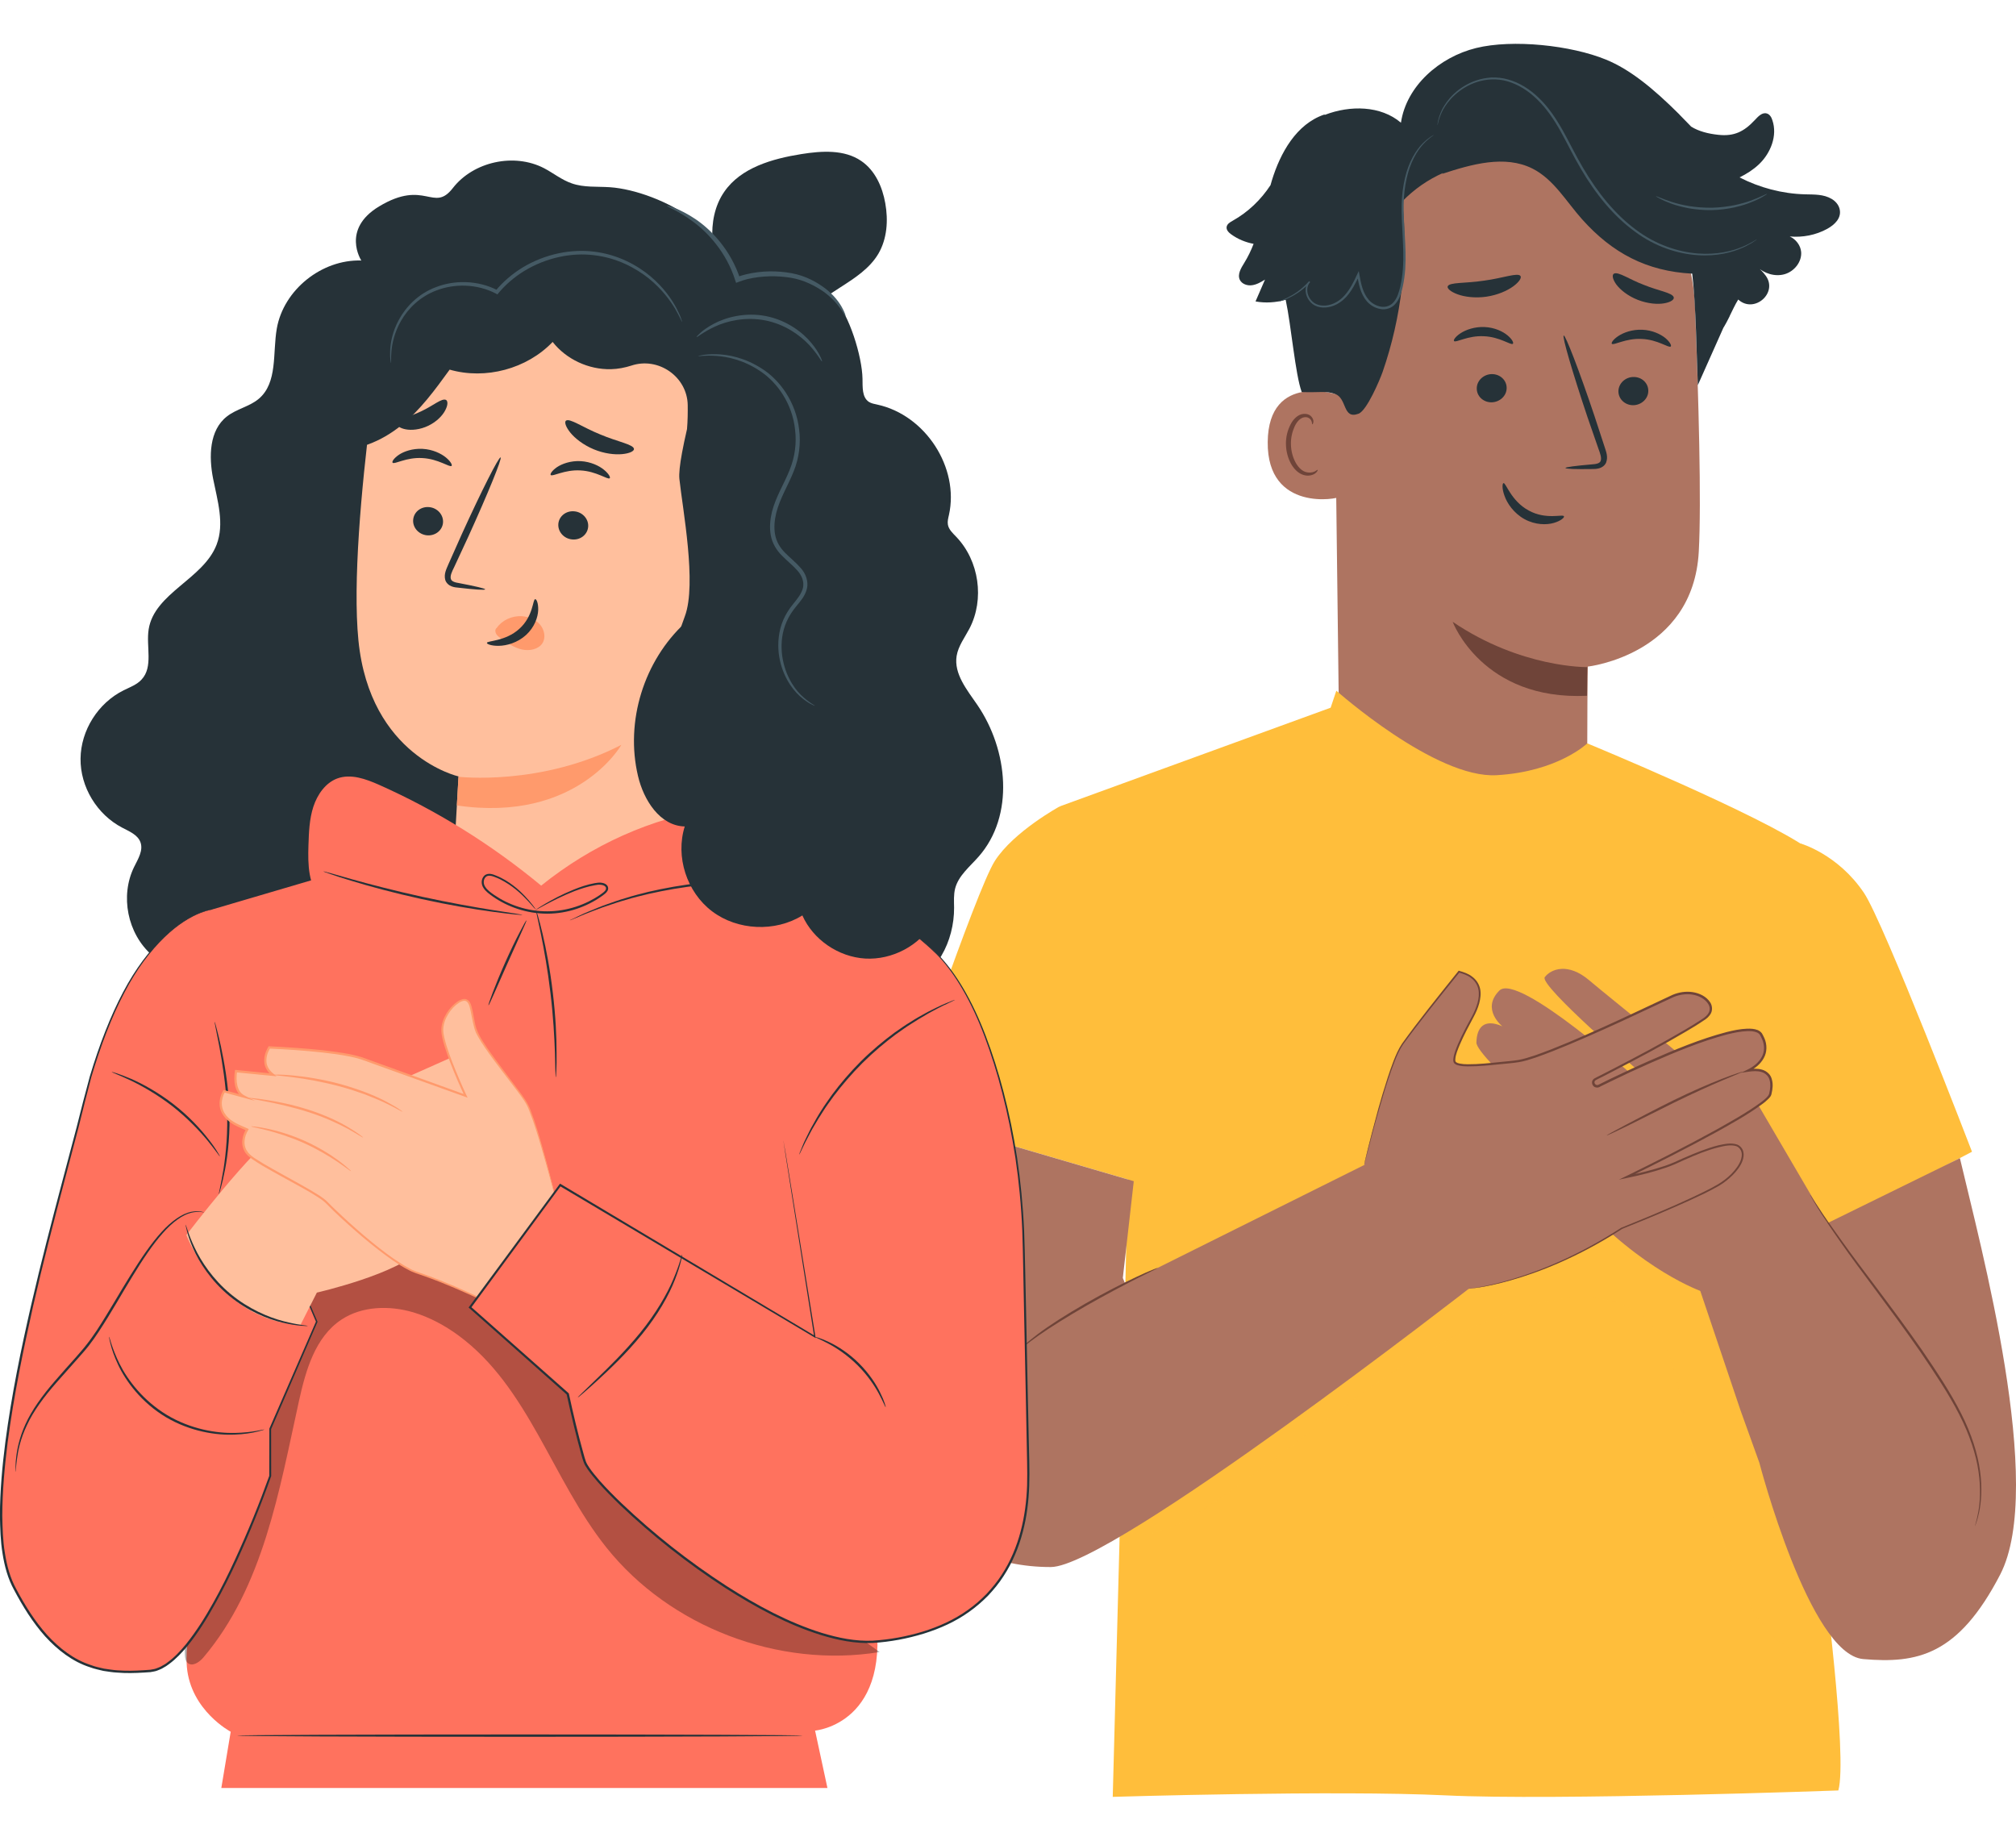 <svg width="23" height="21" viewBox="0 0 23 21" fill="none" xmlns="http://www.w3.org/2000/svg">
<g clip-path="url(#clip0_349_17533)">
<path d="M15.281 8.61L15.22 3.674C15.165 2.447 15.842 1.392 17.088 1.371L17.203 1.376C18.363 1.423 19.291 2.34 19.337 3.484C19.379 4.548 19.412 5.724 19.381 6.293C19.317 7.471 18.115 7.605 18.115 7.605C18.112 7.605 18.108 8.322 18.108 8.668L18.041 9.481L17.406 9.24L15.281 8.61Z" fill="#AE7461"/>
<path d="M18.109 7.611C18.109 7.611 17.354 7.624 16.573 7.094C16.573 7.094 16.91 7.995 18.106 7.938L18.109 7.611Z" fill="#6F4439"/>
<path d="M18.805 4.46C18.805 4.548 18.728 4.621 18.634 4.623C18.54 4.624 18.464 4.553 18.464 4.464C18.465 4.375 18.542 4.302 18.635 4.301C18.73 4.299 18.806 4.37 18.805 4.46Z" fill="#263238"/>
<path d="M19.061 3.953C19.039 3.974 18.914 3.874 18.73 3.867C18.547 3.857 18.408 3.945 18.389 3.922C18.38 3.912 18.403 3.873 18.464 3.833C18.523 3.794 18.623 3.757 18.737 3.762C18.852 3.767 18.946 3.813 19 3.857C19.054 3.903 19.072 3.944 19.061 3.953Z" fill="#263238"/>
<path d="M17.189 4.427C17.189 4.516 17.111 4.588 17.017 4.59C16.923 4.591 16.847 4.52 16.848 4.431C16.848 4.343 16.925 4.27 17.019 4.268C17.114 4.267 17.19 4.338 17.189 4.427Z" fill="#263238"/>
<path d="M17.26 3.922C17.239 3.943 17.113 3.843 16.929 3.836C16.746 3.826 16.608 3.914 16.589 3.891C16.579 3.881 16.602 3.842 16.663 3.802C16.722 3.763 16.823 3.726 16.937 3.731C17.051 3.736 17.145 3.781 17.199 3.826C17.254 3.872 17.271 3.912 17.26 3.922Z" fill="#263238"/>
<path d="M17.86 5.339C17.86 5.329 17.975 5.314 18.161 5.298C18.208 5.295 18.252 5.288 18.262 5.257C18.274 5.224 18.256 5.173 18.236 5.119C18.197 5.005 18.155 4.886 18.112 4.761C17.941 4.252 17.819 3.834 17.84 3.828C17.86 3.821 18.017 4.228 18.188 4.737C18.229 4.862 18.268 4.982 18.306 5.097C18.322 5.15 18.35 5.21 18.323 5.279C18.308 5.313 18.273 5.336 18.243 5.343C18.213 5.351 18.186 5.351 18.163 5.351C17.976 5.354 17.861 5.35 17.86 5.339Z" fill="#263238"/>
<path d="M16.516 3.268C16.532 3.218 16.716 3.235 16.93 3.202C17.145 3.174 17.317 3.106 17.347 3.149C17.361 3.17 17.332 3.217 17.264 3.267C17.195 3.317 17.086 3.366 16.957 3.385C16.828 3.403 16.709 3.387 16.63 3.358C16.55 3.329 16.509 3.291 16.516 3.268Z" fill="#263238"/>
<path d="M18.413 3.122C18.464 3.096 18.588 3.188 18.757 3.251C18.923 3.319 19.078 3.339 19.095 3.391C19.103 3.416 19.066 3.446 18.989 3.46C18.914 3.474 18.8 3.466 18.685 3.421C18.57 3.376 18.483 3.304 18.439 3.244C18.395 3.182 18.39 3.135 18.413 3.122Z" fill="#263238"/>
<path d="M15.281 4.51C15.261 4.5 14.471 4.237 14.463 5.043C14.455 5.85 15.278 5.691 15.28 5.668C15.281 5.645 15.281 4.51 15.281 4.51Z" fill="#AE7461"/>
<path d="M15.033 5.36C15.029 5.358 15.018 5.37 14.995 5.381C14.971 5.391 14.931 5.398 14.888 5.382C14.802 5.35 14.73 5.214 14.728 5.069C14.726 4.995 14.743 4.926 14.769 4.868C14.795 4.81 14.834 4.769 14.877 4.761C14.921 4.752 14.951 4.778 14.961 4.801C14.972 4.823 14.966 4.839 14.971 4.841C14.973 4.843 14.989 4.828 14.983 4.794C14.979 4.778 14.97 4.759 14.951 4.743C14.932 4.727 14.902 4.719 14.872 4.722C14.809 4.726 14.752 4.783 14.722 4.846C14.689 4.91 14.669 4.988 14.671 5.07C14.675 5.233 14.757 5.386 14.875 5.42C14.933 5.436 14.981 5.419 15.006 5.4C15.031 5.38 15.036 5.362 15.033 5.36Z" fill="#6F4439"/>
<path d="M20.987 2.382C20.975 2.335 20.94 2.295 20.898 2.27C20.804 2.214 20.697 2.22 20.592 2.217C20.333 2.21 20.076 2.142 19.846 2.024C19.927 1.984 20.003 1.936 20.068 1.874C20.202 1.746 20.28 1.547 20.221 1.373C20.211 1.34 20.192 1.305 20.158 1.295C20.105 1.278 20.058 1.329 20.021 1.369C19.897 1.502 19.784 1.558 19.603 1.538C19.49 1.526 19.381 1.499 19.293 1.444C19.29 1.44 19.286 1.436 19.283 1.433C19.241 1.389 19.2 1.347 19.16 1.307C19.16 1.307 19.16 1.307 19.16 1.306C18.855 1.002 18.593 0.791 18.322 0.68C17.925 0.517 17.258 0.445 16.84 0.548C16.423 0.651 16.045 0.98 15.983 1.4C15.752 1.203 15.402 1.2 15.116 1.31L15.108 1.307C14.79 1.415 14.607 1.743 14.51 2.06C14.505 2.077 14.5 2.095 14.495 2.112C14.386 2.279 14.239 2.42 14.064 2.518C14.033 2.535 13.998 2.556 13.994 2.591C13.99 2.625 14.019 2.654 14.047 2.674C14.123 2.729 14.211 2.765 14.302 2.782C14.273 2.858 14.238 2.93 14.195 3C14.158 3.059 14.115 3.131 14.145 3.193C14.169 3.241 14.231 3.262 14.284 3.254C14.338 3.247 14.386 3.218 14.432 3.19C14.396 3.273 14.36 3.356 14.324 3.439C14.438 3.46 14.557 3.452 14.668 3.42C14.732 3.719 14.777 4.271 14.851 4.473C15.068 4.48 15.121 4.457 15.23 4.494C15.371 4.542 15.315 4.789 15.499 4.72C15.594 4.685 15.741 4.336 15.774 4.243C15.99 3.62 16.067 2.951 15.999 2.297C16.132 2.16 16.291 2.049 16.466 1.972L16.452 1.984C16.788 1.874 17.167 1.765 17.483 1.923C17.727 2.046 17.869 2.3 18.05 2.502C18.394 2.887 18.787 3.095 19.306 3.122C19.349 3.479 19.356 4.061 19.37 4.394L19.665 3.732V3.735C19.689 3.696 19.708 3.657 19.728 3.618L19.734 3.606V3.604C19.765 3.542 19.793 3.479 19.831 3.417C19.832 3.418 19.833 3.419 19.834 3.42C20.015 3.58 20.287 3.341 20.145 3.146C20.117 3.107 20.083 3.072 20.045 3.043C20.127 3.121 20.251 3.16 20.361 3.128C20.471 3.096 20.557 2.988 20.549 2.876C20.543 2.799 20.488 2.729 20.419 2.698C20.566 2.711 20.717 2.682 20.846 2.611C20.931 2.564 21.014 2.487 20.987 2.382Z" fill="#263238"/>
<path d="M16.358 1.539C16.36 1.543 16.307 1.57 16.236 1.646C16.166 1.722 16.087 1.855 16.048 2.036C16.028 2.126 16.015 2.227 16.014 2.336C16.012 2.444 16.02 2.561 16.027 2.684C16.034 2.806 16.041 2.936 16.032 3.071C16.027 3.138 16.018 3.206 16.003 3.274C15.987 3.342 15.968 3.414 15.916 3.471C15.874 3.518 15.805 3.538 15.746 3.525C15.686 3.514 15.634 3.482 15.595 3.439C15.519 3.35 15.501 3.237 15.483 3.138L15.508 3.141C15.466 3.23 15.423 3.317 15.36 3.386C15.297 3.456 15.212 3.502 15.126 3.508C15.082 3.512 15.039 3.504 15.002 3.486C14.965 3.467 14.938 3.436 14.92 3.404C14.902 3.37 14.893 3.334 14.896 3.299C14.898 3.264 14.912 3.231 14.935 3.208L14.948 3.219C14.854 3.322 14.756 3.376 14.689 3.406C14.654 3.421 14.627 3.43 14.608 3.436C14.59 3.441 14.58 3.443 14.58 3.443C14.58 3.442 14.589 3.438 14.607 3.431C14.625 3.424 14.651 3.414 14.684 3.398C14.75 3.366 14.845 3.31 14.935 3.208L14.947 3.219C14.907 3.26 14.903 3.334 14.937 3.394C14.954 3.423 14.979 3.451 15.012 3.467C15.045 3.483 15.085 3.489 15.124 3.486C15.203 3.479 15.283 3.436 15.341 3.369C15.401 3.303 15.443 3.218 15.484 3.129L15.502 3.092L15.509 3.133C15.527 3.232 15.546 3.34 15.616 3.421C15.65 3.46 15.699 3.488 15.751 3.498C15.804 3.508 15.859 3.492 15.895 3.452C15.941 3.403 15.96 3.333 15.976 3.268C15.991 3.201 16 3.134 16.005 3.068C16.015 2.936 16.008 2.807 16.002 2.684C15.995 2.561 15.989 2.444 15.991 2.335C15.993 2.225 16.008 2.123 16.029 2.031C16.071 1.847 16.155 1.713 16.229 1.638C16.303 1.564 16.358 1.539 16.358 1.539Z" fill="#455A64"/>
<path d="M20.046 2.729C20.046 2.73 20.043 2.732 20.036 2.737C20.027 2.743 20.017 2.75 20.006 2.758C19.992 2.768 19.976 2.779 19.954 2.789C19.934 2.801 19.91 2.814 19.881 2.826C19.769 2.877 19.591 2.927 19.368 2.911C19.147 2.897 18.884 2.817 18.649 2.64C18.412 2.468 18.205 2.216 18.037 1.928C17.951 1.784 17.882 1.637 17.806 1.501C17.73 1.365 17.645 1.239 17.542 1.139C17.441 1.038 17.322 0.964 17.2 0.928C17.139 0.91 17.077 0.904 17.018 0.906C16.959 0.908 16.903 0.919 16.851 0.935C16.748 0.968 16.664 1.024 16.6 1.081C16.536 1.138 16.493 1.199 16.463 1.252C16.407 1.36 16.404 1.43 16.399 1.428C16.399 1.428 16.399 1.424 16.4 1.416C16.402 1.406 16.404 1.394 16.406 1.38C16.413 1.348 16.427 1.303 16.453 1.247C16.482 1.192 16.525 1.129 16.589 1.069C16.653 1.01 16.738 0.952 16.845 0.917C16.898 0.899 16.955 0.888 17.017 0.884C17.078 0.883 17.143 0.888 17.206 0.907C17.333 0.942 17.456 1.018 17.56 1.121C17.665 1.222 17.752 1.351 17.829 1.488C17.906 1.625 17.975 1.771 18.06 1.914C18.227 2.2 18.431 2.449 18.663 2.62C18.893 2.794 19.151 2.875 19.369 2.892C19.588 2.909 19.764 2.864 19.876 2.817C19.99 2.769 20.044 2.726 20.046 2.729Z" fill="#455A64"/>
<path d="M20.161 2.212C20.162 2.213 20.146 2.224 20.117 2.241C20.089 2.259 20.045 2.281 19.989 2.303C19.934 2.327 19.865 2.348 19.788 2.366C19.709 2.383 19.622 2.395 19.53 2.397C19.438 2.399 19.35 2.39 19.271 2.377C19.193 2.362 19.123 2.344 19.067 2.323C19.01 2.302 18.966 2.282 18.937 2.266C18.907 2.25 18.891 2.24 18.892 2.239C18.895 2.234 18.961 2.268 19.073 2.304C19.13 2.323 19.198 2.339 19.276 2.352C19.354 2.364 19.439 2.371 19.53 2.37C19.62 2.368 19.706 2.357 19.783 2.342C19.859 2.326 19.927 2.307 19.983 2.286C20.094 2.244 20.158 2.207 20.161 2.212Z" fill="#455A64"/>
<path d="M17.843 5.891C17.834 5.861 17.641 5.935 17.44 5.824C17.238 5.715 17.18 5.504 17.153 5.512C17.14 5.514 17.133 5.572 17.165 5.658C17.195 5.743 17.27 5.855 17.393 5.923C17.516 5.99 17.645 5.99 17.727 5.966C17.81 5.942 17.849 5.903 17.843 5.891Z" fill="#263238"/>
<path d="M18.109 8.481C18.109 8.481 20.102 9.303 20.637 9.688C21.172 10.073 20.796 12.71 20.837 13.258C20.878 13.806 20.798 17.878 20.798 17.878C20.798 17.878 21.082 20.045 20.973 20.427C20.973 20.427 17.748 20.544 16.493 20.483C15.239 20.422 12.695 20.5 12.695 20.5L12.771 17.621L12.874 13.116L12.093 9.199L15.181 8.074L15.246 7.88C15.246 7.88 16.376 8.885 17.075 8.844C17.774 8.804 18.109 8.481 18.109 8.481Z" fill="#FFBE3B"/>
<g opacity="0.3">
<path d="M12.645 16.847C12.716 16.667 12.854 16.523 12.994 16.389C13.988 15.425 15.181 14.661 16.48 14.161C16.983 13.967 17.509 13.811 18.048 13.795C18.588 13.78 19.146 13.916 19.563 14.254C20.114 14.701 20.346 15.427 20.446 16.123C20.546 16.82 20.545 17.536 20.758 18.208L20.882 18.828C20.675 18.918 20.424 18.841 20.254 18.694C20.084 18.547 19.978 18.343 19.884 18.14C19.582 17.491 19.356 16.808 19.209 16.109C19.125 15.709 19.046 15.268 18.725 15.01C18.372 14.726 17.855 14.774 17.421 14.906C15.984 15.342 14.896 16.476 13.635 17.284C13.358 17.462 12.963 17.614 12.728 17.386C12.589 17.251 12.575 17.026 12.645 16.847Z" fill="#FFBE3B"/>
</g>
<path d="M12.092 9.199C12.092 9.199 11.565 9.486 11.35 9.822C11.135 10.158 10.277 12.698 10.277 12.698L13.134 13.534L13.508 11.335L12.092 9.199Z" fill="#FFBE3B"/>
<path d="M20.541 9.623C20.541 9.623 20.965 9.741 21.265 10.186C21.493 10.524 22.498 13.14 22.498 13.14L20.563 14.15L20.541 9.623Z" fill="#FFBE3B"/>
<path d="M20.798 11.31C20.79 11.31 20.784 12.443 20.784 13.839C20.784 15.236 20.79 16.367 20.798 16.367C20.805 16.367 20.811 15.236 20.811 13.839C20.811 12.442 20.805 11.31 20.798 11.31Z" fill="#FFBE3B"/>
<path d="M12.281 9.375C12.28 9.376 12.299 9.398 12.335 9.435C12.371 9.473 12.423 9.528 12.484 9.599C12.607 9.739 12.767 9.942 12.915 10.185C13.062 10.428 13.169 10.663 13.236 10.836C13.269 10.923 13.295 10.994 13.311 11.043C13.328 11.092 13.338 11.12 13.34 11.119C13.341 11.118 13.335 11.09 13.321 11.04C13.308 10.99 13.285 10.917 13.253 10.829C13.191 10.653 13.086 10.416 12.938 10.171C12.789 9.927 12.626 9.723 12.498 9.586C12.434 9.517 12.381 9.463 12.342 9.428C12.304 9.393 12.282 9.374 12.281 9.375Z" fill="#FFBE3B"/>
<path d="M12.946 13.641C12.953 13.642 13.01 13.172 13.073 12.591C13.136 12.01 13.181 11.539 13.174 11.538C13.166 11.537 13.109 12.008 13.046 12.589C12.983 13.169 12.938 13.641 12.946 13.641Z" fill="#FFBE3B"/>
<path d="M15.721 13.213L12.838 14.649L12.81 14.58L12.935 13.476L10.54 12.775C10.54 12.775 10.308 15.411 10.178 15.964C9.974 16.83 10.689 17.88 11.989 17.878C12.684 17.877 16.806 14.665 16.806 14.665L15.721 13.213Z" fill="#AE7461"/>
<path d="M20.147 13.109L19.359 14.612L19.858 16.093L20.072 16.688C20.072 16.688 20.642 18.875 21.257 18.928C21.872 18.981 22.34 18.888 22.819 17.965C23.34 16.961 22.595 14.215 22.36 13.213L20.848 13.955L20.147 13.109Z" fill="#AE7461"/>
<path d="M17.027 12.518C17.144 12.479 17.434 12.7 17.606 12.845C17.778 12.991 18.091 13.142 18.091 13.142C18.091 13.142 16.841 12.06 16.844 11.895C16.847 11.73 16.924 11.614 17.14 11.709C17.14 11.709 16.893 11.514 17.106 11.301C17.32 11.089 18.668 12.304 18.668 12.304L18.726 12.246C18.726 12.246 17.554 11.241 17.624 11.148C17.694 11.055 17.889 10.978 18.131 11.184C18.374 11.391 19.317 12.135 19.502 12.331C19.827 12.672 19.955 12.626 20.069 12.623L20.848 13.954L19.418 14.735C19.418 14.735 18.731 14.501 18.001 13.689C18.001 13.689 17.241 13.124 17.084 12.932C16.927 12.741 16.91 12.557 17.027 12.518Z" fill="#AE7461"/>
<path d="M16.746 14.704C16.746 14.704 17.52 14.65 18.5 14.015C18.5 14.015 19.442 13.642 19.657 13.488C19.872 13.334 19.942 13.149 19.832 13.076C19.723 13.004 19.362 13.153 19.144 13.255C18.925 13.357 18.56 13.428 18.56 13.428C18.56 13.428 20.152 12.657 20.195 12.486C20.239 12.315 20.192 12.174 19.944 12.213C19.944 12.213 20.253 12.08 20.093 11.803C19.948 11.55 18.493 12.263 18.241 12.389C18.22 12.399 18.195 12.392 18.183 12.371C18.17 12.35 18.178 12.323 18.201 12.311C18.385 12.219 19.14 11.834 19.452 11.618C19.651 11.481 19.372 11.226 19.064 11.372C18.756 11.517 17.585 12.082 17.296 12.11C17.008 12.138 16.625 12.19 16.595 12.114C16.565 12.038 16.732 11.73 16.804 11.597C16.876 11.463 16.992 11.171 16.645 11.086C16.645 11.086 16.151 11.695 15.992 11.925C15.834 12.154 15.564 13.285 15.564 13.285" fill="#AE7461"/>
<path d="M15.564 13.285C15.564 13.285 15.569 13.271 15.576 13.243C15.583 13.215 15.594 13.174 15.608 13.12C15.636 13.011 15.677 12.851 15.737 12.646C15.766 12.543 15.8 12.428 15.841 12.305C15.862 12.243 15.884 12.178 15.91 12.112C15.936 12.047 15.965 11.978 16.007 11.916C16.187 11.668 16.408 11.395 16.652 11.092L16.643 11.095C16.692 11.11 16.743 11.125 16.783 11.158C16.824 11.188 16.855 11.233 16.866 11.285C16.877 11.336 16.871 11.391 16.856 11.444C16.841 11.497 16.819 11.548 16.792 11.598C16.737 11.698 16.681 11.802 16.633 11.913C16.611 11.969 16.585 12.024 16.58 12.089C16.579 12.097 16.581 12.106 16.583 12.115C16.585 12.125 16.593 12.134 16.601 12.139C16.616 12.15 16.632 12.154 16.648 12.157C16.68 12.164 16.711 12.166 16.744 12.166C16.871 12.167 16.999 12.153 17.129 12.14C17.194 12.133 17.259 12.129 17.326 12.118C17.393 12.108 17.456 12.086 17.521 12.065C17.776 11.975 18.031 11.863 18.293 11.746C18.554 11.63 18.82 11.501 19.091 11.376C19.158 11.348 19.234 11.336 19.306 11.347C19.378 11.358 19.45 11.393 19.488 11.453C19.508 11.483 19.511 11.52 19.496 11.551C19.48 11.582 19.453 11.605 19.42 11.626C19.356 11.669 19.29 11.709 19.222 11.749C18.953 11.907 18.67 12.057 18.383 12.205L18.274 12.261L18.22 12.288L18.192 12.303C18.18 12.309 18.171 12.32 18.166 12.332C18.157 12.358 18.169 12.388 18.192 12.401C18.204 12.407 18.218 12.409 18.232 12.407C18.246 12.404 18.254 12.398 18.263 12.393L18.374 12.339C18.521 12.267 18.672 12.197 18.824 12.13C19.116 12.002 19.407 11.88 19.706 11.801C19.781 11.783 19.857 11.767 19.932 11.764C19.97 11.763 20.008 11.764 20.041 11.778C20.057 11.784 20.07 11.794 20.079 11.807C20.088 11.821 20.095 11.839 20.103 11.855C20.133 11.922 20.134 11.999 20.098 12.061C20.064 12.123 20.003 12.171 19.939 12.202L19.863 12.239L19.946 12.227C19.996 12.22 20.049 12.216 20.096 12.23C20.143 12.244 20.18 12.28 20.19 12.327C20.202 12.374 20.196 12.425 20.185 12.473C20.184 12.48 20.182 12.485 20.179 12.489C20.177 12.494 20.175 12.498 20.171 12.502C20.164 12.512 20.156 12.52 20.147 12.529C20.129 12.546 20.109 12.562 20.089 12.577C19.925 12.697 19.748 12.794 19.576 12.891C19.229 13.082 18.886 13.255 18.555 13.417L18.47 13.458L18.562 13.439C18.715 13.408 18.863 13.37 19.005 13.322C19.076 13.298 19.145 13.267 19.21 13.236C19.277 13.206 19.344 13.178 19.41 13.152C19.477 13.127 19.544 13.104 19.612 13.088C19.678 13.072 19.75 13.057 19.811 13.077C19.839 13.088 19.861 13.115 19.868 13.144C19.876 13.174 19.87 13.206 19.86 13.236C19.838 13.296 19.796 13.348 19.752 13.394C19.706 13.439 19.655 13.479 19.601 13.511C19.547 13.543 19.491 13.572 19.435 13.599C19.324 13.654 19.213 13.704 19.106 13.752C18.891 13.846 18.687 13.931 18.497 14.007L18.496 14.008L18.495 14.008C17.992 14.335 17.544 14.508 17.233 14.599C17.078 14.645 16.955 14.67 16.872 14.685C16.831 14.692 16.799 14.697 16.778 14.699C16.757 14.702 16.746 14.703 16.746 14.703C16.746 14.703 16.757 14.703 16.778 14.701C16.799 14.699 16.831 14.695 16.873 14.689C16.956 14.676 17.079 14.652 17.235 14.607C17.548 14.519 17.998 14.348 18.504 14.022L18.502 14.022C18.693 13.946 18.898 13.862 19.113 13.768C19.221 13.721 19.331 13.671 19.444 13.617C19.5 13.589 19.555 13.56 19.612 13.528C19.667 13.495 19.719 13.454 19.766 13.408C19.812 13.362 19.856 13.308 19.88 13.243C19.891 13.211 19.898 13.175 19.889 13.139C19.88 13.103 19.854 13.072 19.819 13.058C19.747 13.034 19.675 13.052 19.607 13.066C19.537 13.083 19.47 13.107 19.402 13.132C19.335 13.157 19.268 13.186 19.201 13.215C19.134 13.246 19.068 13.276 18.998 13.3C18.857 13.347 18.709 13.384 18.558 13.415L18.566 13.438C18.898 13.275 19.241 13.103 19.589 12.912C19.762 12.815 19.939 12.718 20.105 12.596C20.126 12.581 20.147 12.565 20.165 12.546C20.175 12.538 20.184 12.528 20.193 12.517C20.201 12.508 20.21 12.489 20.211 12.478C20.223 12.427 20.23 12.373 20.216 12.32C20.21 12.293 20.198 12.267 20.177 12.247C20.157 12.227 20.132 12.212 20.105 12.204C20.051 12.188 19.996 12.192 19.943 12.2L19.95 12.225C20.02 12.191 20.084 12.142 20.122 12.072C20.162 12.003 20.161 11.914 20.129 11.843C20.12 11.826 20.113 11.808 20.102 11.79C20.089 11.772 20.071 11.759 20.051 11.751C20.012 11.736 19.971 11.735 19.932 11.736C19.853 11.739 19.777 11.755 19.701 11.774C19.398 11.853 19.106 11.976 18.814 12.104C18.661 12.171 18.511 12.242 18.363 12.313L18.252 12.368C18.242 12.373 18.233 12.378 18.227 12.379C18.221 12.38 18.213 12.379 18.207 12.375C18.194 12.368 18.188 12.352 18.192 12.339C18.195 12.332 18.2 12.326 18.206 12.323L18.232 12.309L18.287 12.282L18.395 12.226C18.684 12.077 18.966 11.928 19.236 11.768C19.304 11.728 19.371 11.688 19.435 11.644C19.468 11.625 19.502 11.596 19.521 11.558C19.539 11.52 19.534 11.472 19.512 11.437C19.467 11.367 19.388 11.331 19.311 11.319C19.233 11.307 19.153 11.32 19.082 11.35C18.808 11.477 18.544 11.605 18.283 11.722C18.022 11.839 17.767 11.951 17.514 12.04C17.45 12.061 17.386 12.082 17.323 12.093C17.259 12.104 17.192 12.108 17.127 12.115C16.998 12.128 16.87 12.143 16.745 12.142C16.713 12.142 16.683 12.14 16.653 12.134C16.639 12.131 16.625 12.127 16.614 12.119C16.604 12.113 16.603 12.102 16.603 12.088C16.606 12.031 16.632 11.974 16.654 11.919C16.701 11.81 16.756 11.707 16.81 11.606C16.838 11.555 16.861 11.502 16.876 11.447C16.89 11.393 16.898 11.335 16.886 11.28C16.874 11.224 16.84 11.175 16.795 11.142C16.751 11.107 16.698 11.091 16.647 11.076L16.642 11.074L16.638 11.079C16.395 11.383 16.175 11.656 15.996 11.906C15.952 11.971 15.924 12.04 15.898 12.106C15.873 12.172 15.85 12.237 15.83 12.3C15.79 12.424 15.756 12.538 15.727 12.642C15.67 12.848 15.63 13.008 15.603 13.117C15.59 13.171 15.58 13.213 15.573 13.241C15.567 13.27 15.564 13.285 15.564 13.285Z" fill="#6F4439"/>
<path d="M20.65 13.63C20.649 13.631 20.656 13.644 20.671 13.669C20.686 13.694 20.707 13.732 20.736 13.778C20.794 13.873 20.883 14.006 20.997 14.168C21.222 14.493 21.561 14.922 21.905 15.417C22.074 15.666 22.234 15.905 22.352 16.137C22.471 16.368 22.544 16.593 22.572 16.787C22.601 16.981 22.589 17.141 22.57 17.248C22.56 17.302 22.55 17.344 22.542 17.372C22.534 17.399 22.531 17.414 22.531 17.415C22.532 17.415 22.537 17.401 22.547 17.373C22.557 17.345 22.569 17.304 22.58 17.25C22.602 17.142 22.618 16.98 22.59 16.784C22.564 16.588 22.493 16.36 22.374 16.126C22.256 15.892 22.097 15.651 21.927 15.402C21.582 14.907 21.241 14.479 21.012 14.157C20.896 13.997 20.805 13.866 20.745 13.773C20.713 13.728 20.691 13.691 20.675 13.667C20.66 13.642 20.651 13.63 20.65 13.63Z" fill="#6F4439"/>
<path d="M18.33 12.954C18.331 12.956 18.353 12.946 18.393 12.928C18.432 12.91 18.489 12.883 18.559 12.849C18.703 12.777 18.892 12.683 19.102 12.578C19.314 12.474 19.51 12.386 19.653 12.325C19.721 12.297 19.778 12.273 19.823 12.254C19.863 12.238 19.885 12.227 19.884 12.226C19.884 12.224 19.86 12.231 19.819 12.245C19.778 12.258 19.719 12.28 19.646 12.308C19.501 12.364 19.303 12.45 19.09 12.554C18.877 12.659 18.688 12.76 18.55 12.832C18.486 12.867 18.431 12.896 18.388 12.919C18.35 12.94 18.329 12.953 18.33 12.954Z" fill="#6F4439"/>
<path d="M11.635 15.396C11.636 15.398 11.657 15.382 11.693 15.353C11.729 15.324 11.782 15.283 11.85 15.236C11.985 15.141 12.179 15.02 12.398 14.894C12.618 14.769 12.821 14.662 12.969 14.587C13.04 14.552 13.099 14.523 13.145 14.5C13.187 14.479 13.21 14.467 13.209 14.465C13.207 14.464 13.184 14.472 13.14 14.49C13.097 14.508 13.036 14.534 12.961 14.57C12.81 14.641 12.605 14.745 12.385 14.871C12.165 14.997 11.972 15.121 11.839 15.221C11.773 15.271 11.721 15.314 11.687 15.345C11.652 15.377 11.634 15.395 11.635 15.396Z" fill="#6F4439"/>
<path d="M10.1 2.319C10.067 2.132 9.984 1.944 9.825 1.836C9.632 1.704 9.374 1.721 9.142 1.758C8.81 1.811 8.452 1.913 8.263 2.188C8.153 2.346 8.116 2.545 8.128 2.736C8.141 2.927 8.201 3.112 8.272 3.29L9.149 3.654C9.358 3.327 9.824 3.228 10.021 2.895C10.121 2.724 10.135 2.514 10.1 2.319Z" fill="#263238"/>
<path d="M1.602 9.608C1.571 9.524 1.475 9.485 1.395 9.443C1.106 9.293 0.915 8.977 0.919 8.655C0.922 8.333 1.119 8.02 1.41 7.876C1.482 7.84 1.561 7.812 1.615 7.753C1.751 7.608 1.665 7.376 1.696 7.18C1.761 6.766 2.321 6.606 2.471 6.214C2.563 5.975 2.481 5.711 2.431 5.46C2.382 5.21 2.386 4.909 2.589 4.751C2.698 4.665 2.847 4.639 2.952 4.55C3.17 4.366 3.109 4.027 3.158 3.748C3.235 3.308 3.669 2.958 4.122 2.972C4.122 2.972 3.89 2.617 4.325 2.355C4.85 2.039 4.945 2.431 5.166 2.146C5.401 1.843 5.866 1.742 6.207 1.919C6.314 1.975 6.409 2.053 6.523 2.092C6.661 2.141 6.813 2.126 6.959 2.136C7.518 2.175 8.534 2.691 8.324 3.429L5.447 10.02C5.447 10.02 4.784 10.256 4.297 10.569C4.19 10.638 4.155 11.554 4.034 11.594C3.883 11.643 3.717 11.629 3.564 11.587C3.231 11.496 2.938 11.272 2.766 10.977C2.453 11.174 2.009 11.139 1.731 10.895C1.454 10.651 1.368 10.221 1.53 9.891C1.575 9.8 1.637 9.702 1.602 9.608Z" fill="#263238"/>
<path d="M8.547 4.374L8.582 3.951L6.03 3.313C5.239 3.183 4.33 3.919 4.231 4.704C4.122 5.576 4.024 6.645 4.089 7.304C4.22 8.63 5.231 8.858 5.231 8.858L5.157 10.162L8.099 10.374L8.547 4.374Z" fill="#FFBF9D"/>
<path d="M4.714 5.927C4.705 6.016 4.774 6.096 4.868 6.107C4.962 6.117 5.045 6.054 5.054 5.966C5.063 5.877 4.993 5.796 4.9 5.786C4.806 5.775 4.723 5.838 4.714 5.927Z" fill="#263238"/>
<path d="M4.479 5.279C4.499 5.302 4.634 5.215 4.818 5.226C5.002 5.235 5.131 5.336 5.152 5.315C5.162 5.306 5.143 5.265 5.087 5.219C5.032 5.174 4.936 5.127 4.821 5.121C4.707 5.115 4.608 5.15 4.55 5.189C4.491 5.23 4.469 5.268 4.479 5.279Z" fill="#263238"/>
<path d="M6.37 5.975C6.362 6.064 6.431 6.144 6.524 6.154C6.618 6.165 6.701 6.102 6.71 6.013C6.719 5.925 6.649 5.844 6.556 5.834C6.462 5.823 6.379 5.886 6.37 5.975Z" fill="#263238"/>
<path d="M6.283 5.419C6.303 5.442 6.439 5.356 6.622 5.367C6.806 5.376 6.935 5.477 6.956 5.456C6.967 5.447 6.947 5.406 6.891 5.36C6.836 5.314 6.74 5.268 6.625 5.261C6.511 5.255 6.412 5.291 6.354 5.33C6.295 5.371 6.274 5.409 6.283 5.419Z" fill="#263238"/>
<path d="M5.535 6.724C5.536 6.714 5.423 6.688 5.24 6.653C5.193 6.646 5.149 6.634 5.143 6.602C5.134 6.568 5.157 6.519 5.183 6.467C5.234 6.357 5.287 6.243 5.343 6.122C5.566 5.632 5.731 5.227 5.711 5.219C5.691 5.21 5.493 5.601 5.27 6.091C5.216 6.212 5.165 6.327 5.116 6.437C5.095 6.489 5.061 6.547 5.08 6.617C5.091 6.653 5.124 6.68 5.153 6.69C5.183 6.701 5.209 6.703 5.232 6.705C5.418 6.727 5.533 6.734 5.535 6.724Z" fill="#263238"/>
<path d="M5.231 8.862C5.231 8.862 6.169 8.972 7.089 8.498C7.089 8.498 6.583 9.391 5.212 9.189L5.231 8.862Z" fill="#FF9A6C"/>
<path d="M7.233 5.123C7.23 5.07 7.046 5.041 6.847 4.956C6.646 4.875 6.497 4.766 6.456 4.8C6.438 4.817 6.454 4.87 6.507 4.936C6.56 5.001 6.654 5.076 6.774 5.126C6.894 5.176 7.014 5.189 7.098 5.181C7.184 5.173 7.233 5.147 7.233 5.123Z" fill="#263238"/>
<path d="M5.089 4.563C5.042 4.538 4.944 4.628 4.806 4.692C4.669 4.759 4.537 4.78 4.528 4.831C4.524 4.855 4.56 4.885 4.628 4.898C4.694 4.911 4.792 4.903 4.887 4.857C4.981 4.812 5.049 4.741 5.079 4.682C5.112 4.621 5.11 4.576 5.089 4.563Z" fill="#263238"/>
<path d="M4.237 3.759C4.537 3.371 4.973 3.088 5.452 2.968L7.608 3.235L8.198 3.585C8.238 3.451 8.129 3.298 8.129 3.298C8.331 3.146 9.023 2.899 9.513 3.403C9.689 3.585 9.836 4.069 9.84 4.321C9.842 4.416 9.833 4.532 9.913 4.585C9.941 4.603 9.976 4.609 10.009 4.616C10.558 4.735 10.947 5.335 10.826 5.876C10.818 5.911 10.808 5.948 10.814 5.984C10.823 6.041 10.87 6.083 10.91 6.125C11.171 6.398 11.234 6.836 11.061 7.17C11.007 7.273 10.933 7.369 10.914 7.483C10.881 7.688 11.032 7.87 11.15 8.042C11.502 8.557 11.577 9.306 11.164 9.774C11.064 9.888 10.935 9.99 10.897 10.136C10.879 10.207 10.884 10.283 10.885 10.356C10.887 10.73 10.688 11.149 10.317 11.228C10.111 11.271 9.861 11.214 9.715 11.363C9.651 11.429 9.624 11.519 9.583 11.601C9.428 11.91 9.031 12.078 8.696 11.977C8.361 11.875 8.251 10.537 8.299 10.195C7.894 10.049 7.594 10.024 7.613 9.599C7.613 9.599 7.676 8.868 7.556 8.511C7.436 8.155 7.677 7.398 7.814 7.029C7.951 6.661 7.787 5.804 7.751 5.464C7.745 5.404 7.756 5.301 7.78 5.172V5.173C7.78 5.172 7.78 5.172 7.78 5.171C7.795 5.089 7.815 4.995 7.838 4.895C7.846 4.802 7.847 4.708 7.846 4.621C7.841 4.299 7.512 4.068 7.203 4.171C7.128 4.195 7.05 4.21 6.97 4.212C6.715 4.218 6.46 4.099 6.305 3.901C6.012 4.208 5.54 4.335 5.13 4.217C4.964 4.446 4.795 4.679 4.573 4.857C4.351 5.035 4.068 5.156 3.783 5.125C3.774 4.637 3.936 4.147 4.237 3.759Z" fill="#263238"/>
<path d="M4.461 4.14C4.465 4.139 4.458 4.092 4.466 4.006C4.474 3.921 4.498 3.795 4.576 3.659C4.653 3.525 4.789 3.382 4.989 3.31C5.184 3.237 5.439 3.235 5.659 3.35L5.675 3.359L5.686 3.345C5.766 3.249 5.866 3.162 5.98 3.092C6.232 2.938 6.526 2.879 6.78 2.912C7.038 2.942 7.25 3.056 7.401 3.176C7.553 3.299 7.646 3.429 7.702 3.522C7.757 3.617 7.778 3.674 7.782 3.672C7.783 3.672 7.779 3.657 7.769 3.63C7.76 3.602 7.742 3.564 7.717 3.515C7.665 3.418 7.575 3.282 7.422 3.153C7.27 3.026 7.052 2.906 6.786 2.872C6.522 2.837 6.219 2.895 5.957 3.055C5.839 3.128 5.736 3.218 5.653 3.318L5.68 3.313C5.446 3.192 5.18 3.196 4.976 3.275C4.767 3.352 4.628 3.506 4.552 3.646C4.474 3.788 4.454 3.918 4.451 4.005C4.449 4.049 4.451 4.083 4.454 4.106C4.457 4.128 4.459 4.14 4.461 4.14Z" fill="#455A64"/>
<path d="M9.378 4.123C9.371 4.127 9.33 4.041 9.228 3.932C9.127 3.825 8.953 3.698 8.728 3.655C8.504 3.612 8.294 3.662 8.159 3.725C8.022 3.787 7.952 3.852 7.947 3.845C7.945 3.843 7.96 3.825 7.992 3.796C8.024 3.767 8.075 3.73 8.143 3.694C8.279 3.621 8.5 3.56 8.738 3.606C8.976 3.653 9.157 3.792 9.254 3.91C9.304 3.969 9.337 4.023 9.355 4.061C9.374 4.099 9.381 4.122 9.378 4.123Z" fill="#455A64"/>
<path d="M9.296 8.053C9.296 8.053 9.224 8.031 9.125 7.942C9.028 7.855 8.912 7.687 8.884 7.451C8.872 7.334 8.881 7.2 8.937 7.071C8.965 7.007 9.005 6.943 9.052 6.887C9.097 6.831 9.145 6.773 9.161 6.706C9.176 6.637 9.149 6.567 9.098 6.51C9.047 6.452 8.982 6.401 8.922 6.34C8.861 6.281 8.81 6.198 8.794 6.109C8.777 6.019 8.786 5.928 8.807 5.839C8.853 5.662 8.949 5.514 9.009 5.361C9.071 5.21 9.089 5.051 9.071 4.903C9.039 4.603 8.867 4.364 8.677 4.237C8.487 4.107 8.296 4.068 8.168 4.06C8.038 4.051 7.966 4.068 7.965 4.062C7.965 4.061 7.983 4.057 8.017 4.05C8.051 4.045 8.102 4.04 8.168 4.041C8.3 4.043 8.497 4.078 8.697 4.209C8.896 4.336 9.08 4.585 9.117 4.898C9.137 5.052 9.119 5.222 9.054 5.38C8.992 5.537 8.898 5.685 8.856 5.852C8.836 5.934 8.828 6.02 8.843 6.1C8.858 6.181 8.9 6.25 8.957 6.307C9.014 6.365 9.08 6.416 9.135 6.48C9.191 6.541 9.226 6.632 9.206 6.716C9.186 6.799 9.132 6.859 9.086 6.915C9.04 6.971 9.003 7.027 8.976 7.088C8.921 7.209 8.91 7.336 8.92 7.448C8.942 7.675 9.048 7.841 9.138 7.929C9.23 8.018 9.299 8.047 9.296 8.053Z" fill="#455A64"/>
<path d="M9.646 3.605C9.635 3.613 9.586 3.464 9.395 3.327C9.3 3.262 9.174 3.194 9.022 3.169C8.871 3.144 8.696 3.144 8.524 3.185C8.49 3.193 8.457 3.205 8.427 3.216L8.398 3.227L8.388 3.198C8.289 2.883 8.078 2.654 7.907 2.529C7.735 2.401 7.606 2.359 7.61 2.349C7.611 2.346 7.644 2.354 7.701 2.375C7.758 2.397 7.838 2.436 7.93 2.497C8.112 2.618 8.337 2.851 8.444 3.181L8.405 3.163C8.438 3.15 8.474 3.138 8.51 3.13C8.693 3.086 8.873 3.088 9.032 3.117C9.194 3.147 9.323 3.221 9.419 3.294C9.516 3.369 9.575 3.45 9.607 3.509C9.64 3.568 9.649 3.604 9.646 3.605Z" fill="#455A64"/>
<path d="M5.667 7.164C5.728 7.076 5.839 7.024 5.952 7.03C6.031 7.035 6.112 7.068 6.163 7.128C6.213 7.189 6.228 7.278 6.188 7.339C6.142 7.409 6.041 7.429 5.955 7.41C5.867 7.39 5.791 7.338 5.717 7.286C5.697 7.271 5.676 7.256 5.663 7.236C5.65 7.215 5.646 7.188 5.66 7.17" fill="#FF9A6C"/>
<path d="M6.106 6.836C6.077 6.836 6.086 7.029 5.925 7.174C5.765 7.32 5.556 7.308 5.555 7.335C5.553 7.347 5.604 7.37 5.692 7.368C5.778 7.367 5.903 7.334 6.001 7.245C6.099 7.156 6.137 7.041 6.14 6.962C6.143 6.881 6.12 6.834 6.106 6.836Z" fill="#263238"/>
<path d="M9.964 10.309L8.517 9.736C8.517 9.736 6.932 10.333 6.131 10.284C5.331 10.236 4.595 9.736 4.595 9.736L2.424 10.375L2.29 12.855L2.455 17.088C2.455 17.088 2.087 18.52 2.132 19.019C2.177 19.517 2.632 19.757 2.632 19.757L2.525 20.399H9.44L9.299 19.744C9.299 19.744 10.205 19.669 9.973 18.325C9.903 17.921 9.271 17.146 9.543 15.51C9.831 13.778 9.964 10.309 9.964 10.309Z" fill="#FF725E"/>
<g opacity="0.3">
<path d="M3.111 15.348C3.273 15.056 3.456 14.762 3.734 14.573C4.025 14.375 4.391 14.314 4.745 14.307C5.27 14.296 5.807 14.396 6.258 14.662C6.882 15.029 7.282 15.668 7.635 16.294C7.988 16.919 8.334 17.576 8.9 18.025L10.035 18.848C8.881 19.036 7.641 18.561 6.918 17.655C6.299 16.88 6.031 15.823 5.229 15.235C5.074 15.121 4.902 15.029 4.718 14.973C4.445 14.892 4.131 14.899 3.894 15.056C3.595 15.255 3.488 15.635 3.411 15.983C3.185 17.01 3.003 18.102 2.322 18.908C2.276 18.963 2.195 19.019 2.141 18.972C2.114 18.948 2.11 18.908 2.109 18.873C2.055 17.638 2.505 16.43 3.111 15.348Z" fill="black"/>
</g>
<path d="M2.449 10.373C2.449 10.373 1.464 10.411 0.936 12.659C0.701 13.661 -0.366 17.095 0.155 18.099C0.633 19.022 1.102 19.116 1.717 19.063C2.333 19.01 3.084 16.838 3.084 16.838V16.301L3.615 15.079L2.827 13.244" fill="#FF725E"/>
<path d="M2.827 13.244C2.827 13.244 2.831 13.255 2.839 13.276C2.848 13.298 2.861 13.329 2.878 13.37C2.914 13.454 2.965 13.575 3.031 13.733C3.166 14.049 3.362 14.508 3.606 15.082V15.075C3.449 15.437 3.27 15.848 3.074 16.297L3.073 16.299V16.301C3.073 16.469 3.072 16.651 3.072 16.838L3.073 16.835C2.962 17.145 2.832 17.467 2.681 17.794C2.606 17.958 2.524 18.123 2.432 18.287C2.341 18.45 2.24 18.612 2.119 18.762C2.058 18.836 1.991 18.908 1.912 18.965C1.893 18.981 1.872 18.993 1.851 19.004C1.83 19.018 1.807 19.025 1.785 19.034C1.762 19.044 1.738 19.044 1.714 19.05L1.639 19.055C1.539 19.062 1.438 19.064 1.337 19.056C1.286 19.053 1.237 19.044 1.186 19.037C1.137 19.025 1.086 19.016 1.039 18.997C0.843 18.935 0.676 18.804 0.536 18.651C0.397 18.496 0.284 18.315 0.185 18.128C0.115 18.001 0.078 17.86 0.056 17.719C0.032 17.577 0.029 17.434 0.026 17.292C0.027 17.009 0.053 16.729 0.087 16.457C0.159 15.911 0.268 15.39 0.379 14.896C0.492 14.403 0.613 13.937 0.728 13.501C0.785 13.283 0.841 13.073 0.894 12.87C0.943 12.667 0.994 12.473 1.042 12.288C1.151 11.921 1.276 11.597 1.418 11.327C1.558 11.056 1.72 10.845 1.874 10.696C2.028 10.546 2.175 10.46 2.281 10.418C2.308 10.408 2.331 10.4 2.352 10.393C2.373 10.388 2.39 10.383 2.404 10.38C2.433 10.374 2.448 10.372 2.448 10.372C2.448 10.372 2.444 10.372 2.437 10.373C2.429 10.374 2.418 10.375 2.404 10.377C2.389 10.381 2.372 10.385 2.351 10.39C2.33 10.396 2.306 10.403 2.279 10.414C2.172 10.454 2.022 10.539 1.866 10.689C1.71 10.838 1.546 11.049 1.404 11.32C1.261 11.59 1.134 11.915 1.024 12.283C0.974 12.468 0.923 12.662 0.873 12.865C0.819 13.068 0.763 13.278 0.706 13.496C0.591 13.931 0.469 14.397 0.355 14.891C0.242 15.384 0.133 15.906 0.061 16.453C0.026 16.727 -0 17.007 -0.001 17.292C0.002 17.435 0.005 17.579 0.029 17.723C0.051 17.865 0.089 18.01 0.161 18.14C0.261 18.329 0.374 18.511 0.515 18.669C0.656 18.824 0.829 18.959 1.029 19.022C1.078 19.041 1.13 19.05 1.18 19.063C1.232 19.07 1.283 19.08 1.334 19.082C1.437 19.091 1.539 19.088 1.64 19.082L1.716 19.077C1.741 19.071 1.768 19.07 1.792 19.06C1.816 19.05 1.841 19.042 1.862 19.028C1.884 19.016 1.906 19.003 1.926 18.987C2.007 18.928 2.075 18.855 2.138 18.78C2.261 18.628 2.362 18.464 2.453 18.3C2.545 18.136 2.627 17.971 2.703 17.806C2.853 17.477 2.983 17.155 3.093 16.843L3.094 16.842V16.84C3.094 16.652 3.093 16.47 3.093 16.303L3.092 16.307C3.287 15.857 3.464 15.446 3.621 15.084L3.623 15.08L3.621 15.076C3.373 14.504 3.175 14.046 3.039 13.73C2.971 13.574 2.917 13.452 2.882 13.369C2.863 13.329 2.85 13.298 2.84 13.276C2.833 13.254 2.827 13.244 2.827 13.244Z" fill="#263238"/>
<path d="M2.449 11.658C2.447 11.659 2.452 11.686 2.462 11.736C2.472 11.79 2.486 11.86 2.503 11.944C2.535 12.121 2.577 12.366 2.589 12.64C2.602 12.914 2.578 13.161 2.55 13.338C2.535 13.427 2.521 13.499 2.511 13.547C2.5 13.597 2.495 13.624 2.497 13.624C2.499 13.625 2.507 13.598 2.52 13.55C2.534 13.501 2.551 13.43 2.568 13.341C2.602 13.164 2.628 12.914 2.616 12.638C2.603 12.363 2.558 12.116 2.521 11.94C2.502 11.852 2.484 11.781 2.471 11.732C2.459 11.684 2.451 11.658 2.449 11.658Z" fill="#263238"/>
<path d="M9.533 10.38C9.718 10.259 9.768 9.977 9.683 9.765C9.599 9.552 9.41 9.405 9.209 9.318C8.876 9.174 8.502 9.174 8.147 9.226C7.433 9.331 6.749 9.641 6.174 10.104C5.609 9.636 4.985 9.248 4.325 8.954C4.173 8.887 4.002 8.824 3.846 8.882C3.714 8.932 3.621 9.063 3.575 9.204C3.529 9.345 3.524 9.496 3.519 9.646C3.512 9.861 3.516 10.107 3.667 10.251C3.765 10.343 3.901 10.37 4.03 10.392C4.955 10.556 5.904 10.72 6.825 10.531C7.277 10.439 7.712 10.263 8.166 10.179C8.62 10.094 9.071 10.305 9.533 10.38Z" fill="#FF725E"/>
<path d="M1.274 12.229C1.272 12.234 1.357 12.264 1.487 12.325C1.617 12.387 1.791 12.485 1.965 12.619C2.137 12.754 2.274 12.899 2.365 13.009C2.456 13.12 2.505 13.195 2.508 13.192C2.51 13.191 2.499 13.172 2.478 13.138C2.457 13.103 2.424 13.055 2.379 12.998C2.292 12.884 2.156 12.735 1.981 12.599C1.806 12.463 1.628 12.366 1.495 12.308C1.428 12.28 1.373 12.259 1.334 12.246C1.296 12.234 1.275 12.228 1.274 12.229Z" fill="#263238"/>
<path d="M6.115 10.379C6.115 10.379 6.109 10.369 6.096 10.351C6.083 10.333 6.063 10.307 6.036 10.276C5.981 10.213 5.897 10.121 5.766 10.042C5.733 10.023 5.697 10.004 5.658 9.989C5.639 9.981 5.619 9.973 5.595 9.97C5.573 9.967 5.544 9.972 5.526 9.99C5.488 10.026 5.487 10.087 5.515 10.129C5.542 10.173 5.585 10.201 5.625 10.23C5.79 10.345 6.008 10.424 6.243 10.424C6.478 10.424 6.696 10.343 6.86 10.228C6.88 10.213 6.901 10.2 6.919 10.18C6.928 10.169 6.936 10.157 6.938 10.142C6.94 10.127 6.935 10.111 6.925 10.1C6.905 10.077 6.877 10.073 6.854 10.07C6.829 10.068 6.805 10.073 6.784 10.076C6.695 10.092 6.616 10.121 6.546 10.149C6.405 10.206 6.298 10.266 6.225 10.308C6.189 10.329 6.161 10.347 6.142 10.359C6.124 10.372 6.114 10.378 6.115 10.379C6.115 10.38 6.126 10.375 6.145 10.364C6.167 10.352 6.196 10.337 6.23 10.318C6.305 10.279 6.413 10.222 6.553 10.167C6.623 10.141 6.701 10.114 6.788 10.099C6.81 10.095 6.831 10.091 6.852 10.094C6.873 10.096 6.896 10.102 6.907 10.116C6.919 10.129 6.916 10.149 6.901 10.165C6.887 10.181 6.866 10.194 6.846 10.209C6.685 10.32 6.471 10.397 6.243 10.397C6.014 10.398 5.801 10.322 5.639 10.211C5.599 10.183 5.559 10.155 5.536 10.118C5.511 10.082 5.514 10.033 5.541 10.006C5.569 9.979 5.614 9.993 5.651 10.008C5.689 10.022 5.724 10.04 5.756 10.059C5.885 10.134 5.97 10.222 6.027 10.283C6.056 10.314 6.077 10.338 6.091 10.355C6.107 10.371 6.114 10.38 6.115 10.379Z" fill="#263238"/>
<path d="M6.341 12.29C6.343 12.29 6.345 12.264 6.347 12.214C6.35 12.166 6.351 12.095 6.35 12.008C6.35 11.832 6.339 11.591 6.307 11.326C6.276 11.06 6.23 10.823 6.19 10.652C6.17 10.567 6.152 10.499 6.138 10.452C6.125 10.405 6.116 10.379 6.114 10.379C6.113 10.38 6.117 10.407 6.128 10.454C6.139 10.507 6.153 10.575 6.171 10.657C6.206 10.828 6.249 11.065 6.28 11.329C6.312 11.593 6.325 11.834 6.331 12.008C6.333 12.091 6.334 12.161 6.336 12.214C6.338 12.263 6.339 12.29 6.341 12.29Z" fill="#263238"/>
<path d="M5.573 11.469C5.577 11.471 5.601 11.416 5.64 11.329C5.682 11.233 5.734 11.115 5.792 10.986C5.851 10.856 5.904 10.739 5.946 10.644C5.986 10.556 6.01 10.502 6.006 10.5C6.003 10.498 5.973 10.55 5.929 10.636C5.884 10.721 5.826 10.84 5.766 10.975C5.706 11.109 5.656 11.232 5.622 11.322C5.588 11.411 5.569 11.468 5.573 11.469Z" fill="#263238"/>
<path d="M6.5 10.5C6.501 10.501 6.511 10.497 6.531 10.489C6.553 10.48 6.58 10.469 6.614 10.454C6.65 10.438 6.695 10.42 6.748 10.4C6.8 10.381 6.859 10.356 6.926 10.335C6.993 10.312 7.066 10.287 7.146 10.265C7.225 10.24 7.311 10.22 7.402 10.198C7.584 10.157 7.786 10.121 8 10.099C8.215 10.079 8.42 10.075 8.607 10.079C8.7 10.084 8.788 10.086 8.871 10.095C8.954 10.101 9.03 10.111 9.1 10.121C9.171 10.128 9.233 10.141 9.289 10.15C9.345 10.159 9.392 10.168 9.43 10.177C9.467 10.184 9.496 10.19 9.52 10.195C9.54 10.198 9.551 10.2 9.552 10.199C9.552 10.198 9.541 10.195 9.521 10.189C9.499 10.183 9.469 10.176 9.433 10.167C9.394 10.157 9.348 10.146 9.292 10.136C9.237 10.125 9.174 10.111 9.104 10.102C9.033 10.091 8.957 10.08 8.874 10.073C8.791 10.064 8.702 10.06 8.608 10.055C8.421 10.049 8.214 10.053 7.998 10.073C7.783 10.095 7.579 10.133 7.397 10.175C7.307 10.198 7.22 10.219 7.141 10.245C7.06 10.268 6.988 10.294 6.921 10.318C6.854 10.341 6.795 10.367 6.743 10.388C6.691 10.408 6.647 10.429 6.611 10.446C6.578 10.461 6.551 10.475 6.53 10.485C6.509 10.494 6.5 10.499 6.5 10.5Z" fill="#263238"/>
<path d="M3.69 9.942C3.69 9.944 3.72 9.955 3.776 9.974C3.831 9.994 3.912 10.02 4.013 10.05C4.214 10.112 4.495 10.188 4.809 10.257C5.123 10.326 5.411 10.374 5.619 10.402C5.724 10.416 5.808 10.426 5.867 10.432C5.926 10.437 5.958 10.44 5.959 10.438C5.959 10.436 5.927 10.43 5.869 10.421C5.806 10.412 5.723 10.399 5.623 10.383C5.415 10.35 5.129 10.299 4.815 10.231C4.502 10.162 4.221 10.089 4.018 10.032C3.92 10.004 3.84 9.981 3.779 9.964C3.723 9.948 3.691 9.94 3.69 9.942Z" fill="#263238"/>
<path d="M2.126 14.09C2.126 14.09 2.908 13.068 3.151 12.954C3.394 12.84 5.072 12.101 5.209 12.038C5.347 11.976 5.542 12.074 5.502 12.15C5.463 12.226 5.346 12.403 5.346 12.403L5.622 12.278L5.842 12.954C5.842 12.954 5.033 13.967 4.799 14.249C4.564 14.53 3.615 14.747 3.615 14.747L3.429 15.114C2.497 15.076 2.126 14.09 2.126 14.09Z" fill="#FFBF9D"/>
<path d="M6.342 13.682C6.342 13.682 6.114 12.762 6.008 12.585C5.902 12.408 5.48 11.919 5.427 11.742C5.375 11.565 5.388 11.43 5.313 11.409C5.237 11.389 5.047 11.565 5.047 11.752C5.047 11.94 5.313 12.502 5.313 12.502C5.313 12.502 4.403 12.169 4.129 12.075C3.855 11.981 3.073 11.951 3.073 11.951C3.073 11.951 2.947 12.138 3.115 12.263L2.693 12.222C2.693 12.222 2.651 12.45 2.788 12.513L2.556 12.45C2.556 12.45 2.398 12.7 2.725 12.846L2.821 12.888C2.821 12.888 2.705 13.065 2.852 13.19C3 13.314 3.623 13.606 3.729 13.721C3.834 13.835 4.468 14.429 4.763 14.523C5.059 14.617 5.5 14.826 5.5 14.826L6.342 13.682Z" fill="#FFBF9D"/>
<path d="M6.342 13.682C6.342 13.682 6.337 13.689 6.327 13.701C6.316 13.715 6.302 13.734 6.283 13.759C6.244 13.811 6.188 13.886 6.115 13.983C5.969 14.179 5.758 14.464 5.492 14.82L5.503 14.818C5.306 14.726 5.089 14.627 4.845 14.54C4.784 14.518 4.721 14.501 4.664 14.467C4.605 14.437 4.549 14.399 4.492 14.361C4.38 14.283 4.268 14.194 4.157 14.1C4.046 14.005 3.934 13.905 3.823 13.798C3.795 13.772 3.768 13.745 3.741 13.717C3.713 13.688 3.68 13.664 3.647 13.642C3.58 13.599 3.51 13.559 3.439 13.519C3.298 13.439 3.152 13.362 3.007 13.277C2.971 13.255 2.935 13.233 2.9 13.21C2.866 13.186 2.834 13.16 2.814 13.125C2.772 13.056 2.788 12.963 2.831 12.894L2.838 12.881L2.825 12.875C2.739 12.835 2.642 12.804 2.581 12.727C2.551 12.69 2.532 12.644 2.531 12.596C2.529 12.548 2.543 12.498 2.567 12.457L2.552 12.462C2.624 12.482 2.704 12.503 2.784 12.525L2.909 12.559L2.793 12.5C2.771 12.489 2.752 12.474 2.738 12.454C2.724 12.434 2.714 12.409 2.708 12.384C2.696 12.333 2.697 12.277 2.705 12.223L2.691 12.234C2.825 12.247 2.968 12.261 3.113 12.275L3.155 12.28L3.122 12.251L3.12 12.25C3.076 12.216 3.043 12.168 3.04 12.113C3.036 12.059 3.054 12.002 3.083 11.957L3.071 11.963C3.278 11.972 3.481 11.986 3.681 12.008C3.781 12.019 3.88 12.032 3.976 12.051C4.024 12.06 4.072 12.071 4.117 12.086C4.164 12.102 4.21 12.118 4.255 12.135C4.621 12.266 4.973 12.393 5.307 12.513L5.335 12.523L5.322 12.497C5.263 12.37 5.209 12.243 5.16 12.118C5.135 12.055 5.114 11.993 5.094 11.93C5.076 11.868 5.056 11.804 5.057 11.743C5.059 11.681 5.082 11.621 5.114 11.569C5.146 11.517 5.189 11.471 5.238 11.439C5.263 11.424 5.293 11.411 5.315 11.421C5.338 11.431 5.35 11.459 5.358 11.486C5.373 11.542 5.381 11.601 5.394 11.657C5.4 11.685 5.407 11.713 5.415 11.741C5.42 11.755 5.425 11.768 5.43 11.782L5.45 11.82C5.477 11.869 5.507 11.916 5.538 11.96C5.6 12.05 5.663 12.134 5.724 12.214C5.785 12.294 5.844 12.371 5.9 12.445C5.955 12.519 6.009 12.59 6.037 12.668C6.098 12.823 6.14 12.967 6.177 13.092C6.214 13.217 6.243 13.325 6.267 13.412C6.291 13.499 6.309 13.565 6.321 13.612C6.328 13.634 6.332 13.651 6.335 13.663C6.34 13.676 6.342 13.681 6.342 13.682C6.343 13.682 6.341 13.676 6.339 13.664C6.335 13.652 6.332 13.634 6.327 13.612C6.315 13.565 6.298 13.499 6.276 13.411C6.253 13.324 6.225 13.216 6.189 13.091C6.153 12.965 6.113 12.821 6.052 12.664C6.024 12.584 5.969 12.511 5.914 12.437C5.859 12.363 5.801 12.285 5.74 12.205C5.679 12.124 5.616 12.04 5.555 11.951C5.495 11.861 5.432 11.769 5.415 11.653C5.402 11.597 5.396 11.539 5.379 11.481C5.371 11.453 5.359 11.418 5.324 11.402C5.308 11.394 5.288 11.396 5.272 11.401C5.256 11.406 5.242 11.413 5.228 11.421C5.174 11.456 5.13 11.504 5.096 11.558C5.062 11.613 5.038 11.676 5.035 11.743C5.034 11.81 5.054 11.874 5.072 11.937C5.092 12 5.114 12.063 5.139 12.127C5.187 12.253 5.242 12.379 5.301 12.507L5.317 12.491C4.982 12.37 4.631 12.243 4.265 12.111C4.22 12.094 4.174 12.078 4.127 12.061C4.08 12.047 4.031 12.035 3.982 12.025C3.884 12.007 3.785 11.994 3.685 11.982C3.485 11.961 3.281 11.947 3.073 11.937L3.065 11.936L3.062 11.942C3.03 11.994 3.011 12.053 3.015 12.115C3.018 12.178 3.056 12.235 3.105 12.271L3.107 12.273L3.116 12.249C2.972 12.234 2.828 12.221 2.694 12.207L2.681 12.206L2.68 12.219C2.671 12.276 2.67 12.334 2.683 12.39C2.69 12.418 2.7 12.445 2.717 12.469C2.733 12.493 2.757 12.512 2.782 12.524L2.791 12.5C2.711 12.478 2.632 12.457 2.559 12.437L2.55 12.435L2.545 12.443C2.518 12.491 2.504 12.543 2.505 12.597C2.506 12.651 2.528 12.703 2.561 12.743C2.577 12.764 2.597 12.781 2.617 12.797C2.639 12.811 2.658 12.828 2.681 12.838C2.726 12.862 2.771 12.879 2.814 12.899L2.809 12.88C2.785 12.92 2.77 12.962 2.765 13.007C2.759 13.052 2.769 13.099 2.791 13.138C2.814 13.178 2.851 13.206 2.886 13.23C2.921 13.254 2.958 13.277 2.994 13.299C3.14 13.384 3.286 13.461 3.427 13.54C3.498 13.579 3.567 13.619 3.633 13.662C3.666 13.683 3.697 13.706 3.724 13.733C3.751 13.761 3.779 13.788 3.806 13.815C3.918 13.922 4.03 14.022 4.142 14.117C4.254 14.211 4.366 14.299 4.48 14.379C4.537 14.418 4.594 14.454 4.654 14.485C4.713 14.519 4.779 14.537 4.838 14.558C5.081 14.644 5.299 14.742 5.496 14.833L5.502 14.836L5.506 14.83C5.769 14.47 5.979 14.183 6.123 13.986C6.194 13.888 6.249 13.812 6.287 13.76C6.305 13.735 6.319 13.715 6.329 13.701C6.338 13.689 6.342 13.682 6.342 13.682Z" fill="#FF9A6C"/>
<path d="M3.115 12.263C3.115 12.265 3.137 12.267 3.176 12.271C3.215 12.275 3.272 12.281 3.341 12.29C3.48 12.307 3.672 12.34 3.878 12.395C3.981 12.423 4.077 12.455 4.164 12.486C4.25 12.52 4.327 12.551 4.39 12.581C4.516 12.641 4.59 12.687 4.592 12.683C4.593 12.681 4.575 12.669 4.543 12.647C4.527 12.636 4.506 12.623 4.482 12.61C4.458 12.596 4.43 12.58 4.399 12.564C4.337 12.531 4.26 12.497 4.173 12.463C4.086 12.43 3.988 12.397 3.884 12.368C3.677 12.312 3.483 12.283 3.343 12.27C3.273 12.263 3.216 12.26 3.177 12.26C3.137 12.26 3.116 12.261 3.115 12.263Z" fill="#FF9A6C"/>
<path d="M4.143 12.978C4.144 12.977 4.129 12.964 4.1 12.943C4.072 12.922 4.029 12.894 3.974 12.861C3.866 12.796 3.706 12.72 3.521 12.661C3.336 12.601 3.163 12.568 3.038 12.549C2.975 12.539 2.924 12.532 2.889 12.529C2.853 12.525 2.834 12.524 2.834 12.525C2.833 12.527 2.852 12.532 2.887 12.539C2.928 12.546 2.977 12.556 3.035 12.567C3.159 12.591 3.33 12.628 3.513 12.686C3.696 12.744 3.855 12.817 3.966 12.877C4.076 12.938 4.14 12.982 4.143 12.978Z" fill="#FF9A6C"/>
<path d="M2.866 12.851C2.865 12.855 2.935 12.867 3.045 12.895C3.156 12.923 3.307 12.97 3.465 13.04C3.623 13.111 3.758 13.193 3.852 13.256C3.946 13.32 4 13.364 4.004 13.361C4.005 13.359 3.992 13.347 3.968 13.326C3.945 13.304 3.908 13.275 3.863 13.241C3.771 13.173 3.636 13.088 3.476 13.016C3.316 12.945 3.162 12.9 3.05 12.877C2.993 12.865 2.948 12.858 2.915 12.854C2.884 12.85 2.866 12.849 2.866 12.851Z" fill="#FF9A6C"/>
<path d="M9.94 10.347C9.995 10.364 10.144 10.4 10.62 10.818C11.019 11.169 11.275 11.831 11.434 12.433C11.588 13.016 11.666 13.615 11.679 14.218C11.697 15.036 11.729 16.555 11.732 16.74C11.735 17.116 11.77 18.541 10.036 18.727C8.811 18.858 6.76 16.977 6.668 16.669C6.576 16.361 6.478 15.902 6.478 15.902L5.363 14.916L6.393 13.52L9.297 15.251L8.938 13.012" fill="#FF725E"/>
<path d="M8.938 13.012C8.938 13.012 8.94 13.024 8.943 13.05C8.947 13.076 8.953 13.114 8.96 13.163C8.976 13.263 8.999 13.41 9.029 13.602C9.089 13.986 9.177 14.545 9.289 15.251L9.301 15.243C8.524 14.779 7.536 14.189 6.398 13.509L6.39 13.504L6.383 13.512C6.06 13.95 5.714 14.418 5.353 14.908L5.346 14.917L5.355 14.925C5.709 15.239 6.084 15.57 6.468 15.912L6.464 15.905C6.514 16.132 6.568 16.363 6.632 16.595C6.64 16.624 6.648 16.652 6.659 16.682C6.67 16.713 6.688 16.738 6.705 16.764C6.74 16.814 6.78 16.861 6.82 16.908C6.901 17 6.989 17.088 7.078 17.174C7.439 17.517 7.84 17.835 8.275 18.117C8.621 18.338 8.982 18.534 9.367 18.654C9.559 18.713 9.758 18.753 9.959 18.744C10.157 18.732 10.351 18.695 10.538 18.638C10.724 18.58 10.903 18.5 11.058 18.388C11.136 18.333 11.208 18.27 11.274 18.203C11.339 18.133 11.399 18.061 11.449 17.982C11.655 17.668 11.731 17.299 11.742 16.948C11.748 16.771 11.74 16.597 11.737 16.426C11.734 16.255 11.73 16.085 11.726 15.919C11.719 15.585 11.712 15.262 11.706 14.949C11.698 14.636 11.695 14.334 11.684 14.043C11.671 13.752 11.643 13.474 11.604 13.21C11.523 12.683 11.397 12.214 11.246 11.818C11.095 11.422 10.908 11.099 10.697 10.884C10.588 10.779 10.484 10.696 10.394 10.623C10.304 10.551 10.224 10.494 10.157 10.451C10.09 10.409 10.036 10.381 9.998 10.366C9.96 10.351 9.94 10.347 9.94 10.347C9.94 10.347 9.945 10.349 9.954 10.352C9.964 10.356 9.979 10.36 9.997 10.369C10.035 10.384 10.088 10.413 10.154 10.456C10.22 10.499 10.299 10.557 10.389 10.629C10.479 10.703 10.583 10.786 10.689 10.891C10.898 11.106 11.083 11.428 11.232 11.823C11.381 12.219 11.505 12.687 11.585 13.213C11.624 13.476 11.651 13.753 11.663 14.043C11.673 14.333 11.676 14.636 11.683 14.949C11.69 15.262 11.696 15.585 11.703 15.919C11.706 16.086 11.709 16.255 11.713 16.426C11.715 16.597 11.723 16.771 11.718 16.947C11.706 17.295 11.63 17.659 11.427 17.968C11.378 18.045 11.318 18.117 11.255 18.185C11.19 18.251 11.12 18.313 11.043 18.367C10.89 18.477 10.714 18.557 10.53 18.614C10.346 18.67 10.152 18.706 9.957 18.718C9.761 18.727 9.565 18.687 9.375 18.629C8.994 18.51 8.634 18.315 8.29 18.095C7.856 17.814 7.456 17.497 7.097 17.156C7.007 17.07 6.921 16.983 6.84 16.892C6.801 16.845 6.761 16.8 6.727 16.75C6.71 16.725 6.694 16.7 6.684 16.674C6.674 16.647 6.666 16.617 6.658 16.588C6.593 16.357 6.539 16.127 6.49 15.899L6.488 15.895L6.485 15.893C6.1 15.552 5.725 15.22 5.371 14.907L5.372 14.923C5.733 14.433 6.078 13.965 6.401 13.526L6.385 13.53C7.524 14.207 8.513 14.795 9.291 15.257L9.306 15.266L9.303 15.249C9.189 14.543 9.098 13.984 9.036 13.601C9.004 13.41 8.98 13.263 8.964 13.162C8.955 13.113 8.949 13.076 8.944 13.05C8.941 13.024 8.938 13.012 8.938 13.012Z" fill="#263238"/>
<path d="M10.894 11.407C10.894 11.406 10.885 11.409 10.869 11.415C10.851 11.423 10.827 11.432 10.8 11.443C10.769 11.456 10.732 11.471 10.691 11.492C10.649 11.513 10.601 11.535 10.55 11.564C10.499 11.592 10.443 11.623 10.385 11.661C10.326 11.696 10.267 11.739 10.203 11.783C10.079 11.875 9.948 11.983 9.821 12.109C9.695 12.235 9.585 12.365 9.493 12.489C9.449 12.552 9.406 12.611 9.37 12.669C9.333 12.726 9.302 12.782 9.274 12.833C9.244 12.883 9.223 12.931 9.202 12.972C9.181 13.013 9.165 13.05 9.153 13.08C9.142 13.107 9.133 13.13 9.125 13.149C9.119 13.165 9.116 13.174 9.117 13.174C9.118 13.174 9.122 13.166 9.13 13.151C9.138 13.133 9.149 13.111 9.162 13.084C9.176 13.055 9.193 13.019 9.215 12.979C9.237 12.938 9.26 12.891 9.29 12.842C9.319 12.792 9.351 12.738 9.389 12.681C9.425 12.623 9.468 12.566 9.513 12.503C9.605 12.382 9.714 12.253 9.839 12.128C9.965 12.003 10.094 11.895 10.217 11.803C10.28 11.759 10.338 11.716 10.397 11.68C10.454 11.642 10.509 11.61 10.559 11.581C10.609 11.55 10.656 11.528 10.697 11.505C10.738 11.483 10.774 11.466 10.803 11.453C10.83 11.44 10.853 11.429 10.871 11.42C10.887 11.412 10.895 11.408 10.894 11.407Z" fill="#263238"/>
<path d="M7.783 14.312C7.781 14.311 7.773 14.339 7.758 14.388C7.743 14.438 7.718 14.508 7.682 14.593C7.611 14.763 7.482 14.986 7.304 15.205C7.125 15.424 6.94 15.603 6.806 15.732C6.742 15.794 6.688 15.845 6.648 15.885C6.61 15.921 6.59 15.942 6.592 15.944C6.593 15.945 6.615 15.927 6.655 15.893C6.695 15.859 6.751 15.809 6.82 15.746C6.957 15.62 7.146 15.443 7.325 15.222C7.505 15.001 7.633 14.774 7.7 14.6C7.734 14.513 7.756 14.442 7.768 14.391C7.775 14.366 7.778 14.346 7.781 14.332C7.783 14.319 7.784 14.312 7.783 14.312Z" fill="#263238"/>
<path d="M0.177 16.791C0.181 16.791 0.181 16.738 0.194 16.643C0.206 16.549 0.234 16.412 0.308 16.258C0.379 16.103 0.501 15.936 0.651 15.766C0.727 15.681 0.806 15.591 0.888 15.499C0.929 15.452 0.972 15.405 1.012 15.354C1.052 15.303 1.089 15.249 1.125 15.195C1.27 14.975 1.391 14.756 1.51 14.563C1.628 14.369 1.742 14.198 1.856 14.07C1.969 13.941 2.086 13.858 2.181 13.836C2.275 13.814 2.328 13.836 2.329 13.831C2.329 13.83 2.316 13.827 2.291 13.822C2.265 13.818 2.227 13.816 2.178 13.826C2.081 13.846 1.958 13.928 1.842 14.057C1.725 14.185 1.609 14.356 1.489 14.549C1.368 14.742 1.246 14.961 1.103 15.18C1.066 15.234 1.03 15.287 0.99 15.337C0.952 15.387 0.909 15.434 0.869 15.481C0.786 15.574 0.706 15.663 0.632 15.749C0.482 15.921 0.361 16.091 0.29 16.249C0.218 16.407 0.192 16.547 0.183 16.642C0.176 16.689 0.179 16.727 0.177 16.752C0.176 16.778 0.177 16.791 0.177 16.791Z" fill="#263238"/>
<path d="M2.118 13.971C2.116 13.972 2.121 13.999 2.133 14.046C2.145 14.093 2.167 14.16 2.202 14.241C2.272 14.4 2.406 14.611 2.615 14.784C2.823 14.957 3.056 15.051 3.228 15.091C3.315 15.111 3.385 15.121 3.435 15.125C3.484 15.129 3.511 15.129 3.511 15.127C3.511 15.125 3.484 15.122 3.436 15.115C3.387 15.108 3.317 15.095 3.233 15.073C3.064 15.029 2.837 14.934 2.632 14.764C2.427 14.594 2.293 14.389 2.22 14.233C2.183 14.155 2.158 14.089 2.143 14.043C2.127 13.997 2.12 13.971 2.118 13.971Z" fill="#263238"/>
<path d="M1.244 15.25C1.243 15.25 1.244 15.258 1.247 15.273C1.251 15.288 1.254 15.311 1.262 15.338C1.276 15.395 1.303 15.475 1.347 15.569C1.435 15.757 1.613 16 1.891 16.167C2.17 16.333 2.471 16.377 2.68 16.367C2.785 16.363 2.87 16.349 2.927 16.335C2.955 16.329 2.977 16.322 2.992 16.318C3.007 16.313 3.015 16.311 3.015 16.309C3.014 16.307 2.983 16.315 2.925 16.325C2.868 16.335 2.784 16.346 2.68 16.348C2.473 16.353 2.178 16.307 1.906 16.144C1.634 15.98 1.456 15.744 1.365 15.561C1.319 15.469 1.29 15.39 1.272 15.335C1.255 15.281 1.246 15.249 1.244 15.25Z" fill="#263238"/>
<path d="M2.705 19.801C2.705 19.809 4.15 19.815 5.931 19.815C7.713 19.815 9.157 19.809 9.157 19.801C9.157 19.794 7.713 19.788 5.931 19.788C4.15 19.788 2.705 19.794 2.705 19.801Z" fill="#263238"/>
<path d="M10.643 10.528C10.488 10.79 10.178 10.953 9.872 10.936C9.566 10.918 9.277 10.721 9.154 10.444C8.844 10.636 8.415 10.617 8.124 10.397C7.834 10.178 7.704 9.773 7.812 9.429C7.528 9.422 7.343 9.127 7.279 8.854C7.131 8.231 7.345 7.538 7.819 7.103" fill="#263238"/>
<path d="M10.104 16.054C10.106 16.053 10.102 16.037 10.093 16.009C10.084 15.981 10.068 15.941 10.044 15.893C9.999 15.797 9.917 15.671 9.801 15.555C9.685 15.439 9.558 15.359 9.461 15.313C9.413 15.29 9.372 15.273 9.343 15.264C9.315 15.255 9.299 15.251 9.298 15.253C9.297 15.257 9.359 15.28 9.452 15.33C9.545 15.379 9.668 15.461 9.782 15.574C9.896 15.687 9.978 15.809 10.027 15.901C10.077 15.994 10.1 16.055 10.104 16.054Z" fill="#263238"/>
</g>
<defs>
<clipPath id="clip0_349_17533">
<rect width="23" height="20" fill="white" transform="matrix(-1 0 0 1 23 0.5)"/>
</clipPath>
</defs>
</svg>
